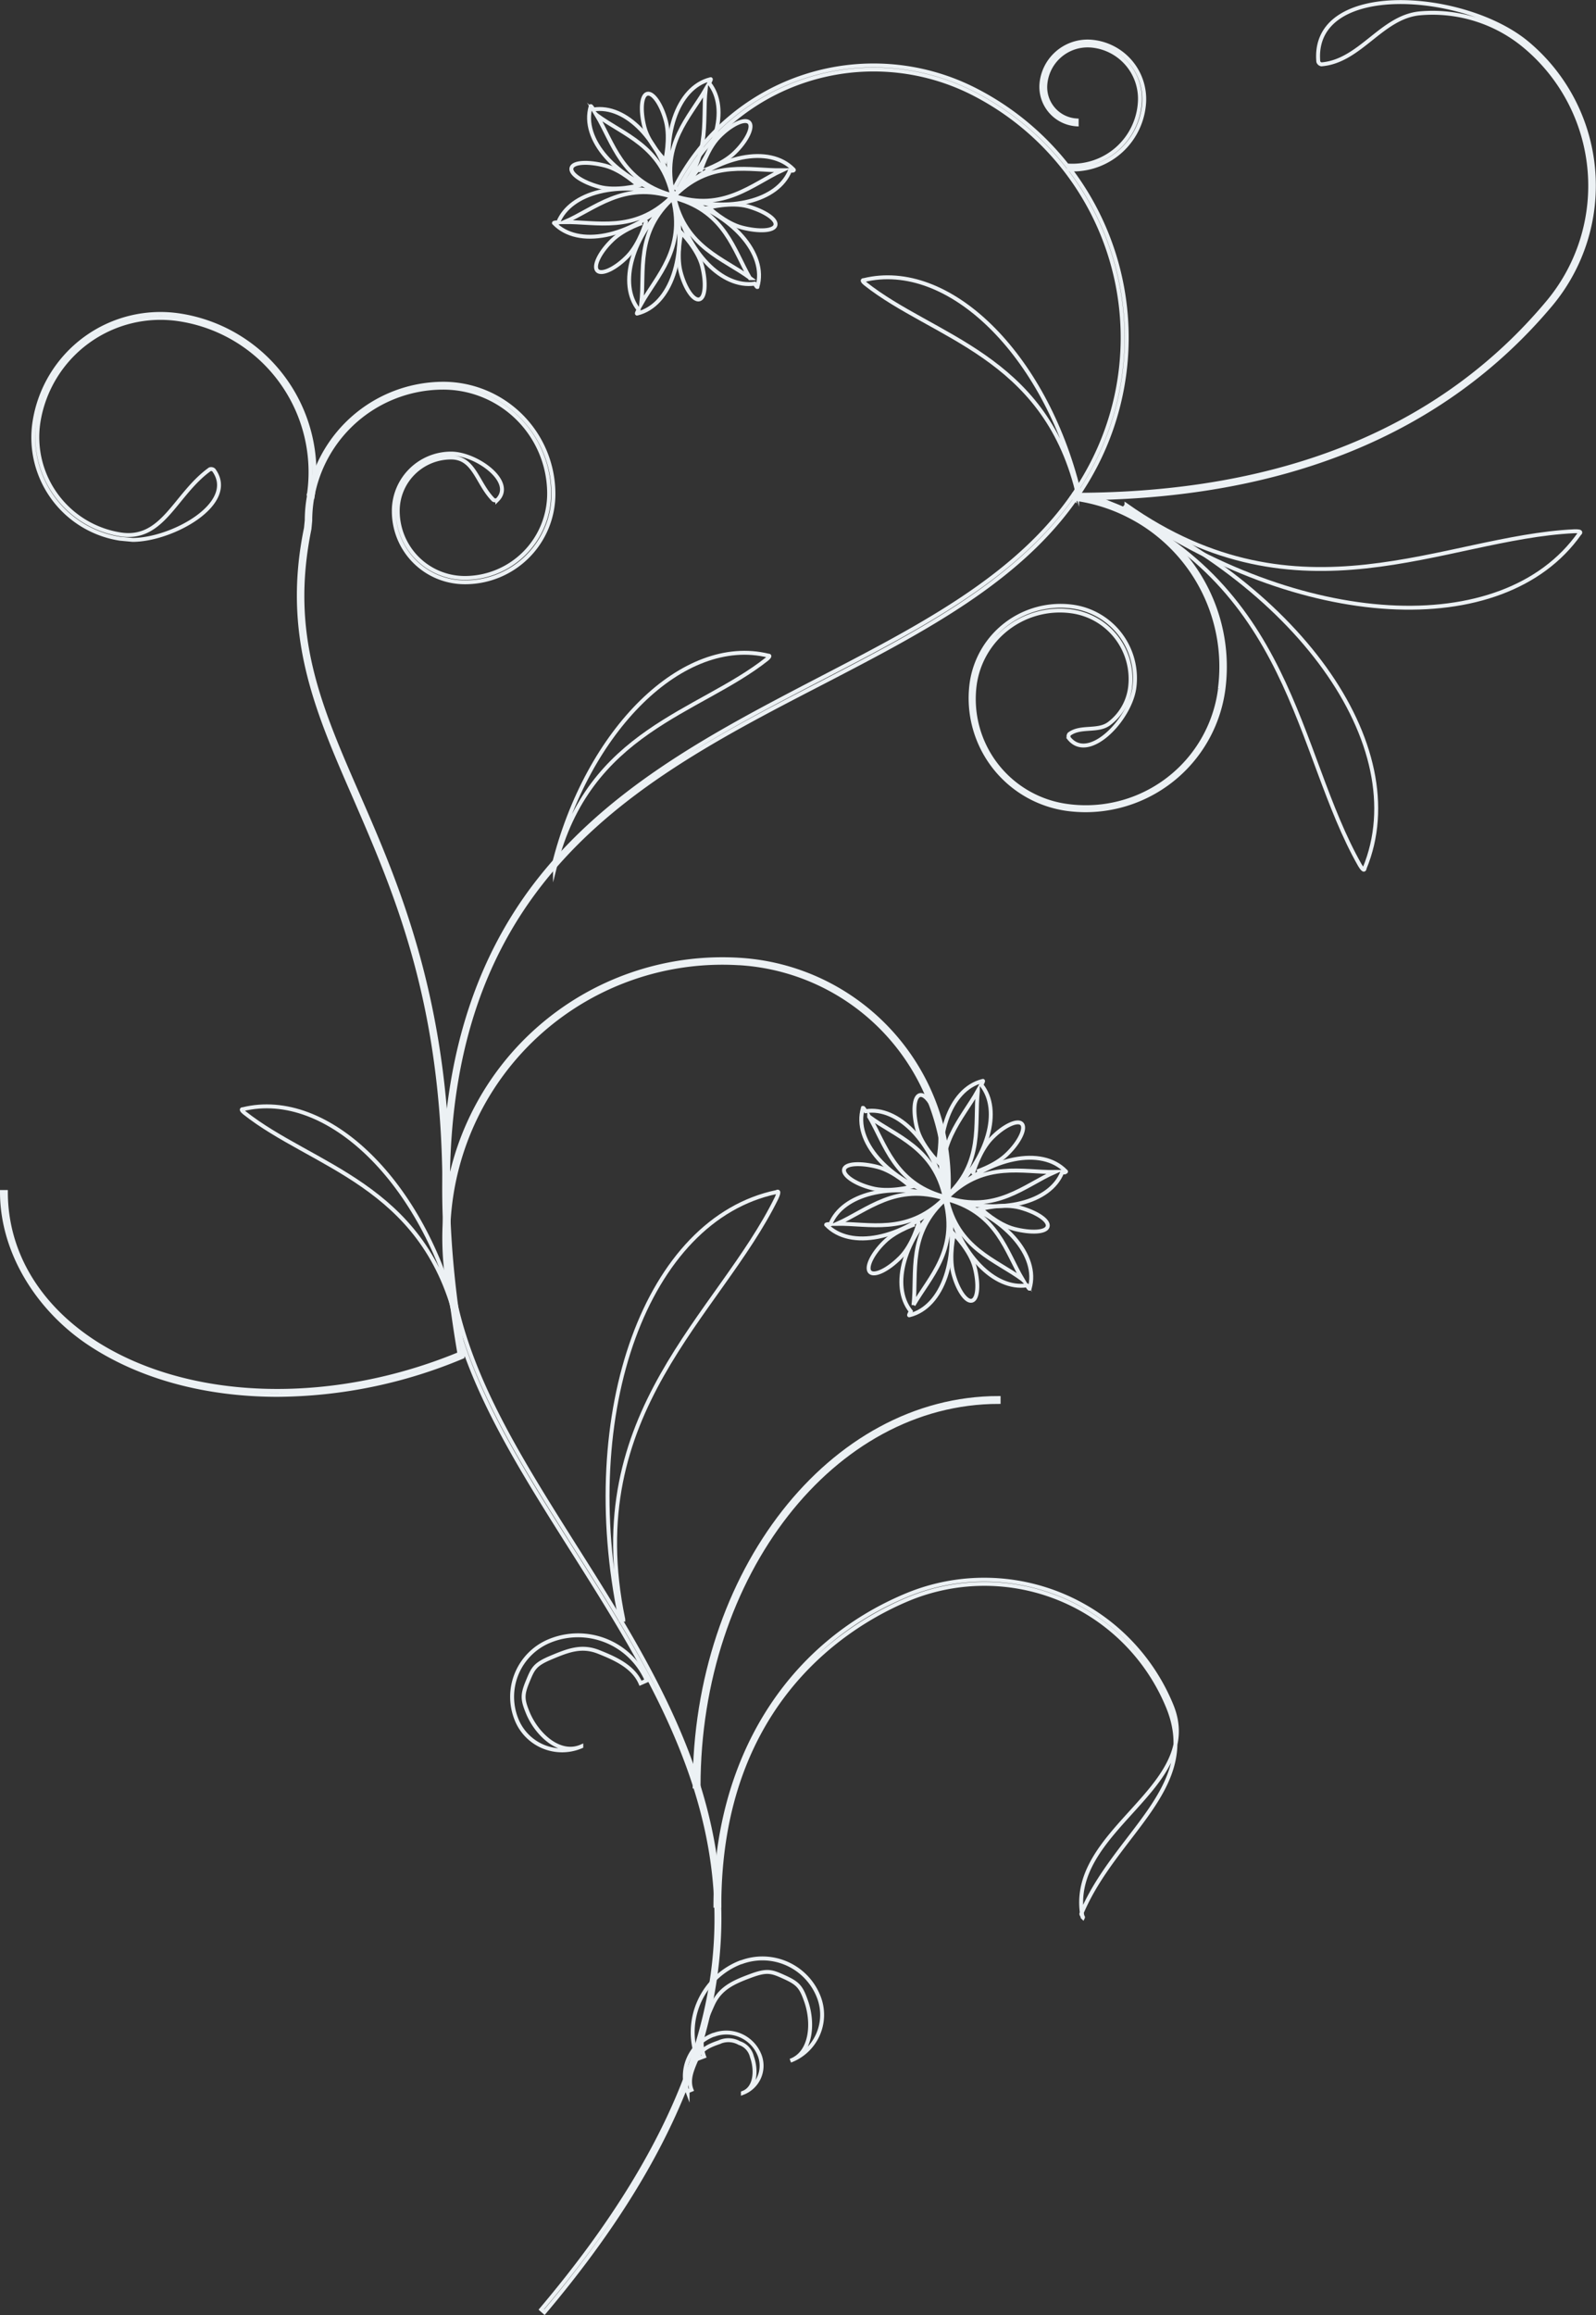 <svg id="Layer_1" data-name="Layer 1" xmlns="http://www.w3.org/2000/svg" viewBox="0 0 406.9 590"><rect x="0" y="0" width="406.9" height="590" fill="#333333" stroke="none"/><title>sub_bg</title><path d="M138.8,589.2l-.8-.7c74.5-88.2,40.5-142,7.6-194-17.5-27.7-34-53.8-32.2-83.6a70.9,70.9,0,0,1,75.1-66.4,56.8,56.8,0,0,1,53.3,60.1h-1a55.8,55.8,0,0,0-52.2-59.2h-.2a69.9,69.9,0,0,0-74,65.5c-1.8,29.4,14.7,55.4,32.1,83,16.2,25.6,32.9,52.1,36.3,83.4C186.7,512.9,172.3,549.5,138.8,589.2Z" transform="translate(0 0.1)" fill="none" stroke="#ecf1f4" stroke-miterlimit="10"/><path d="M117.2,345.3c-8.9-51.2-2.8-90,18.4-118.7,18.8-25.3,46.6-39.7,73.5-53.7,28.9-15,56.3-29.1,69.6-55.4a69.9,69.9,0,0,0-30.8-93.9,55.9,55.9,0,0,0-75,24.6l-.9-.5a56.9,56.9,0,0,1,76.4-25A70.9,70.9,0,0,1,279.6,118h0c-13.5,26.6-40.9,40.8-70,55.9C155,202.1,98.5,231.4,118.2,345.2l-1,.2Z" transform="translate(0 0.1)" fill="none" stroke="#ecf1f4" stroke-miterlimit="10"/><path d="M276.1,488.6c.1-.2-.5-.7-.4-1,8.6-20.5,30.5-32,22.1-52.6a50.6,50.6,0,0,0-65.9-27.7c-14.6,6-48.5,25.5-48.5,78.3h-1c0-37.1,18.4-66.7,49.1-79.3a51.6,51.6,0,0,1,67.2,28.3c8.6,21.1-27,31.6-22.7,53.9Z" transform="translate(0 0.1)" fill="none" stroke="#ecf1f4" stroke-miterlimit="10"/><path d="M178.1,455.2h-1c0-54.6,34.8-99,77.5-99v1C212.4,357.2,178.1,401.1,178.1,455.2Z" transform="translate(0 0.1)" fill="none" stroke="#ecf1f4" stroke-miterlimit="10"/><path d="M274,127v-1c52.8,0,93.4-16.5,120.6-49a46.3,46.3,0,0,0-5.7-65.2A36.7,36.7,0,0,0,362,3.3c-9.8.9-15.2,12.2-25.1,13a1,1,0,0,1-.8-.7C334.3-5.2,373.5-2.5,389.5,11a47.3,47.3,0,0,1,5.8,66.6c-27.5,32.7-68.3,49.3-121.4,49.3Z" transform="translate(0 0.1)" fill="none" stroke="#ecf1f4" stroke-miterlimit="10"/><path d="M276.9,206.4a36.3,36.3,0,0,1-4.7-.3,28.5,28.5,0,0,1-24.5-32,22.9,22.9,0,0,1,25.7-19.6,18.4,18.4,0,0,1,15.8,20.7h0c-1.1,8.1-11.7,19.2-16.7,12.8a1,1,0,0,1,.1-1c2.9-2.2,7.3-.5,10.2-2.7a13.7,13.7,0,0,0,5.3-9.1,17.4,17.4,0,0,0-15-19.5,21.9,21.9,0,0,0-24.6,18.8,27.5,27.5,0,0,0,23.6,30.8A34.5,34.5,0,0,0,311,175.8v-.3A43.2,43.2,0,0,0,273.9,127v-1a44.2,44.2,0,0,1,38,49.6h0a35.5,35.5,0,0,1-35.1,30.8Z" transform="translate(0 0.1)" fill="none" stroke="#ecf1f4" stroke-miterlimit="10"/><path d="M114.3,303.7h-1c0-48.1-12.2-76-22.9-100.7-9.7-22.2-18-41.3-12.4-68.5l.2-2a34.9,34.9,0,0,1,34.9-34.8,28.1,28.1,0,0,1,28,28,22.5,22.5,0,0,1-22.4,22.6h-.2a18.1,18.1,0,0,1-18.1-18.1h0a14.6,14.6,0,0,1,14.5-14.7h.1c6.5,0,16.4,7.2,11.8,11.8a1,1,0,0,1-1,0c-4.2-4.2-4.8-10.8-10.8-10.8a13.6,13.6,0,0,0-13.6,13.6h0a17.1,17.1,0,0,0,17.1,17.1A21.5,21.5,0,0,0,140,125.7h0a27,27,0,0,0-27-27,33.9,33.9,0,0,0-33.9,33.9h0l-.2,2.1c-5.5,26.9,2.4,45,12.4,67.9S114.3,255.4,114.3,303.7Z" transform="translate(0 0.1)" fill="none" stroke="#ecf1f4" stroke-miterlimit="10"/><path d="M33.8,137.5l-3.2-.3A26.1,26.1,0,0,1,8.8,107.4h0A32.5,32.5,0,0,1,45.9,80.3a40.5,40.5,0,0,1,33.8,46.2l-1-.2a39.4,39.4,0,0,0-32.9-45h0a31.5,31.5,0,0,0-36,26.2h0a25.1,25.1,0,0,0,20.9,28.6c10.9,1.7,13.9-10.2,22.8-16.6a1,1,0,0,1,1,.2C60.7,128.2,43.9,137.5,33.8,137.5Z" transform="translate(0 0.1)" fill="none" stroke="#ecf1f4" stroke-miterlimit="10"/><path d="M70.8,355.4c-18.1,0-34.9-4.4-48-13.1S.5,319,.5,303.7h1c0,15,7.8,28.4,21.8,37.8,23.9,15.9,60.9,17.2,94.2,3.3l.4.9a123.6,123.6,0,0,1-47.2,9.7Z" transform="translate(0 0.1)" fill="none" stroke="#ecf1f4" stroke-miterlimit="10"/><path d="M164.9,428.2l-1.6.7c-1.8-4.2-6.4-6.3-10.7-8s-7.7-.4-12,1.4-4.7,2.8-6.1,6.2-1.3,4.6.1,8c2.3,5.5,8.1,10.9,13.6,8.5h0a12.5,12.5,0,0,1-16.4-6.6h0a15.4,15.4,0,0,1,8.1-20.2,19.1,19.1,0,0,1,25,10Z" transform="translate(0 0.1)" fill="none" stroke="#ecf1f4" stroke-miterlimit="10"/><path d="M177.9,524.6l1.6-.6c-1.6-4.3.3-9,2.2-13.2s5.3-5.7,9.6-7.3,5.4-1.2,8.7.3,4.2,2.4,5.4,5.8c2.1,5.6,1.6,13.5-3.9,15.5h0a12.5,12.5,0,0,0,7.3-16.1h0a15.4,15.4,0,0,0-19.8-9h-.1a19.1,19.1,0,0,0-11.1,24.5Z" transform="translate(0 0.1)" fill="none" stroke="#ecf1f4" stroke-miterlimit="10"/><path d="M175.3,532.9l1-.4c-1-2.6.2-5.3,1.3-7.8s3.1-3.4,5.7-4.3a5.7,5.7,0,0,1,5.2.2,4.8,4.8,0,0,1,3.2,3.5c1.2,3.3,1,8-2.3,9.2h0a7.4,7.4,0,0,0,4.3-9.5,9.1,9.1,0,0,0-11.7-5.3h-.1a11.3,11.3,0,0,0-6.6,14.5Z" transform="translate(0 0.1)" fill="none" stroke="#ecf1f4" stroke-miterlimit="10"/><path d="M158.9,412.7h-.7c-11.1-53.2,6.7-102.1,39.8-109,0,0,1-.7,0,1.5-14.7,30-50.1,54.5-39.1,107.4Z" transform="translate(0 0.1)" fill="none" stroke="#ecf1f4" stroke-miterlimit="10"/><path d="M279.9,127.6l.3-.6c50.2,20.8,80.6,63,67.7,94.2,0,0,0,1.2-1.2-.8-16.5-29-16.9-72.1-66.8-92.8Z" transform="translate(0 0.1)" fill="none" stroke="#ecf1f4" stroke-miterlimit="10"/><path d="M287.2,128.7l-.4.5c44.5,31.3,96.4,34.3,115.9,6.7,0,0,1-.7-1.4-.6-33.3,1.6-69.9,24.5-114.1-6.6Z" transform="translate(0 0.1)" fill="none" stroke="#ecf1f4" stroke-miterlimit="10"/><path d="M116.3,336.2h.4c-8.6-34.9-33.2-58.9-54.8-53.6,0,0-.8-.1.4.9,17.3,13.7,45.4,18.2,54,52.8Z" transform="translate(0 0.1)" fill="none" stroke="#ecf1f4" stroke-miterlimit="10"/><path d="M141.5,220.6h-.4c8.6-34.9,33.2-58.9,54.8-53.6,0,0,.8-.1-.4.9-17.3,13.7-45.4,18.2-54,52.8Z" transform="translate(0 0.1)" fill="none" stroke="#ecf1f4" stroke-miterlimit="10"/><path d="M274.6,124.9h.4C266.4,90,241.8,66,220.2,71.3c0,0-.8-.1.4.9,17.3,13.7,45.4,18.2,54,52.8Z" transform="translate(0 0.1)" fill="none" stroke="#ecf1f4" stroke-miterlimit="10"/><path d="M273.5,43.1h-1v-1A17.2,17.2,0,0,0,290.6,26,13.6,13.6,0,0,0,278,11.5h-.1a10.8,10.8,0,0,0-11.4,10.1,8.5,8.5,0,0,0,8,9h0v1a9.6,9.6,0,0,1-9-10.1,11.8,11.8,0,0,1,12.4-11A14.7,14.7,0,0,1,291.7,26,18.2,18.2,0,0,1,273.5,43.1Z" transform="translate(0 0.1)" fill="none" stroke="#ecf1f4" stroke-miterlimit="10"/><path d="M169.6,40.8s1.3-5.6.2-9.9-3.3-7.5-4.8-7.1-1.8,4.2-.7,8.5S169.6,40.8,169.6,40.8Z" transform="translate(0 0.1)" fill="none" stroke="#ecf1f4" stroke-miterlimit="10"/><path d="M152.7,47.5c4.3,1.2,10-.3,10-.3s-4.2-4-8.5-5.1-8.1-.9-8.5.6S148.4,46.3,152.7,47.5Z" transform="translate(0 0.1)" fill="none" stroke="#ecf1f4" stroke-miterlimit="10"/><path d="M156,61.2c-3.2,3.1-4.8,6.6-3.7,7.7s4.6-.5,7.7-3.7,4.7-8.8,4.7-8.8S159.2,58,156,61.2Z" transform="translate(0 0.1)" fill="none" stroke="#ecf1f4" stroke-miterlimit="10"/><path d="M173.7,59.2s-1.3,5.6-.2,9.9,3.3,7.5,4.8,7.1,1.8-4.2.7-8.5S173.7,59.2,173.7,59.2Z" transform="translate(0 0.1)" fill="none" stroke="#ecf1f4" stroke-miterlimit="10"/><path d="M190.7,52.5c-4.3-1.2-10,.3-10,.3s4.2,4,8.5,5.1,8.1.9,8.5-.6S194.9,53.7,190.7,52.5Z" transform="translate(0 0.1)" fill="none" stroke="#ecf1f4" stroke-miterlimit="10"/><path d="M202.3,43.1c-6.1-6.3-19.2-3.7-29.5,5.9,9.7-9.2,13.2-21.4,8-27.9l.3-.6c.3-.6,0-.4,0-.4-8.5,2.1-12.8,14.8-9.6,28.6-3.1-13-11.9-22.2-20.2-20.9l-.4-.6c-.4-.5-.3-.2-.3-.2-2.5,8.4,6.4,18.5,19.9,22.6-12.8-3.8-25.1-.7-28.2,7h-.7c-.6.1-.3.2-.3.2,6.1,6.3,19.2,3.7,29.5-5.9-9.7,9.2-13.2,21.4-8,27.9l-.3.6c-.3.6,0,.4,0,.4,8.5-2.1,12.8-14.8,9.7-28.5,3.1,13,11.9,22.1,20.2,20.9l.4.6c.4.5.3.2.3.2,2.5-8.4-6.4-18.5-19.9-22.6,12.8,3.8,25.1.7,28.2-7h.7C202.6,43.3,202.3,43.1,202.3,43.1ZM179.9,22.7c-.9,8.3,1.6,18.3-8.3,27.1l-.2-.7h.2C168.6,36.6,175.8,29.8,179.9,22.7Zm-27.8,6.5c6.7,5,16.6,7.8,19.3,20.7l-.6-.2v-.2c-12.3-3.6-14.5-13.2-18.7-20.3Zm18.8,21.2c-9.3,8.9-18.8,6-27,6.1,7.7-3.3,15-10.5,27.6-6.4l-.5.4Zm-7.4,26.9c.9-8.3-1.6-18.3,8.3-27.1v.6h-.2C174.7,63.4,167.5,70.2,163.5,77.3Zm27.8-6.5c-6.7-5-16.6-7.8-19.4-20.7l.6.2v.2c12.3,3.5,14.6,13.2,18.7,20.3Zm-19.5-21,.5-.4h.1c9.3-8.9,18.8-6,27-6.1C191.8,46.8,184.4,54,171.8,49.8Z" transform="translate(0 0.1)" fill="none" stroke="#ecf1f4" stroke-miterlimit="10"/><path d="M187.3,38.8c3.2-3.1,4.8-6.6,3.7-7.7s-4.6.5-7.7,3.7-4.7,8.8-4.7,8.8S184.2,41.9,187.3,38.8Z" transform="translate(0 0.1)" fill="none" stroke="#ecf1f4" stroke-miterlimit="10"/><path d="M239.1,296s1.3-5.6.2-9.9-3.3-7.5-4.8-7.1-1.8,4.2-.7,8.5S239.1,296,239.1,296Z" transform="translate(0 0.1)" fill="none" stroke="#ecf1f4" stroke-miterlimit="10"/><path d="M222.2,302.7c4.3,1.2,10-.3,10-.3s-4.2-4-8.5-5.1-8.1-.9-8.5.6S217.9,301.6,222.2,302.7Z" transform="translate(0 0.1)" fill="none" stroke="#ecf1f4" stroke-miterlimit="10"/><path d="M225.5,316.4c-3.2,3.1-4.8,6.6-3.7,7.7s4.5-.5,7.7-3.7,4.7-8.8,4.7-8.8S228.6,313.3,225.5,316.4Z" transform="translate(0 0.1)" fill="none" stroke="#ecf1f4" stroke-miterlimit="10"/><path d="M243.2,314.4s-1.3,5.6-.2,9.9,3.3,7.5,4.8,7.1,1.8-4.2.7-8.5S243.2,314.4,243.2,314.4Z" transform="translate(0 0.1)" fill="none" stroke="#ecf1f4" stroke-miterlimit="10"/><path d="M260.1,307.7c-4.3-1.2-10,.3-10,.3s4.2,4,8.5,5.1,8.1.9,8.5-.6S264.4,308.9,260.1,307.7Z" transform="translate(0 0.1)" fill="none" stroke="#ecf1f4" stroke-miterlimit="10"/><path d="M271.7,298.4c-6.1-6.3-19.2-3.7-29.5,5.9,9.7-9.2,13.2-21.4,8-27.9l.3-.6c.3-.6,0-.4,0-.4-8.5,2.1-12.8,14.8-9.6,28.6-3.1-13-11.9-22.2-20.2-20.9l-.4-.6c-.4-.5-.3-.2-.3-.2-2.5,8.4,6.4,18.5,19.9,22.6-12.8-3.8-25.1-.7-28.2,7H211c-.6.1-.3.2-.3.2,6.1,6.3,19.2,3.7,29.5-5.9-9.7,9.2-13.2,21.4-8,27.9l-.3.6c-.3.6,0,.4,0,.4,8.5-2.1,12.8-14.8,9.7-28.5,3.1,13,11.9,22.1,20.2,20.9l.4.6c.4.5.3.2.3.2,2.5-8.4-6.4-18.5-19.9-22.6,12.8,3.8,25.1.7,28.2-7h.7C272,298.5,271.7,298.4,271.7,298.4ZM249.3,278c-.9,8.3,1.6,18.3-8.3,27.1l-.2-.7h.2c-2.9-12.6,4.3-19.3,8.3-26.5Zm-27.7,6.5c6.7,5,16.6,7.8,19.3,20.7l-.6-.2v-.2C228,301.2,225.7,291.5,221.6,284.5Zm18.8,21.2c-9.3,8.9-18.8,6-27,6.1,7.7-3.4,15-10.5,27.6-6.4l-.5.4Zm-7.5,26.8c.9-8.3-1.6-18.3,8.3-27.1v.6H241C244.2,318.6,237,325.4,232.9,332.5Zm27.8-6.5c-6.7-5-16.6-7.8-19.3-20.7l.6.2v.2c12.3,3.6,14.5,13.2,18.7,20.3Zm-19.4-20.9.5-.4h.1c9.3-8.9,18.8-6,27-6.1-7.7,3.4-15,10.6-27.6,6.5Z" transform="translate(0 0.1)" fill="none" stroke="#ecf1f4" stroke-miterlimit="10"/><path d="M256.8,294c3.2-3.1,4.8-6.6,3.7-7.7s-4.6.5-7.7,3.7-4.7,8.8-4.7,8.8S253.6,297.2,256.8,294Z" transform="translate(0 0.1)" fill="none" stroke="#ecf1f4" stroke-miterlimit="10"/></svg>
